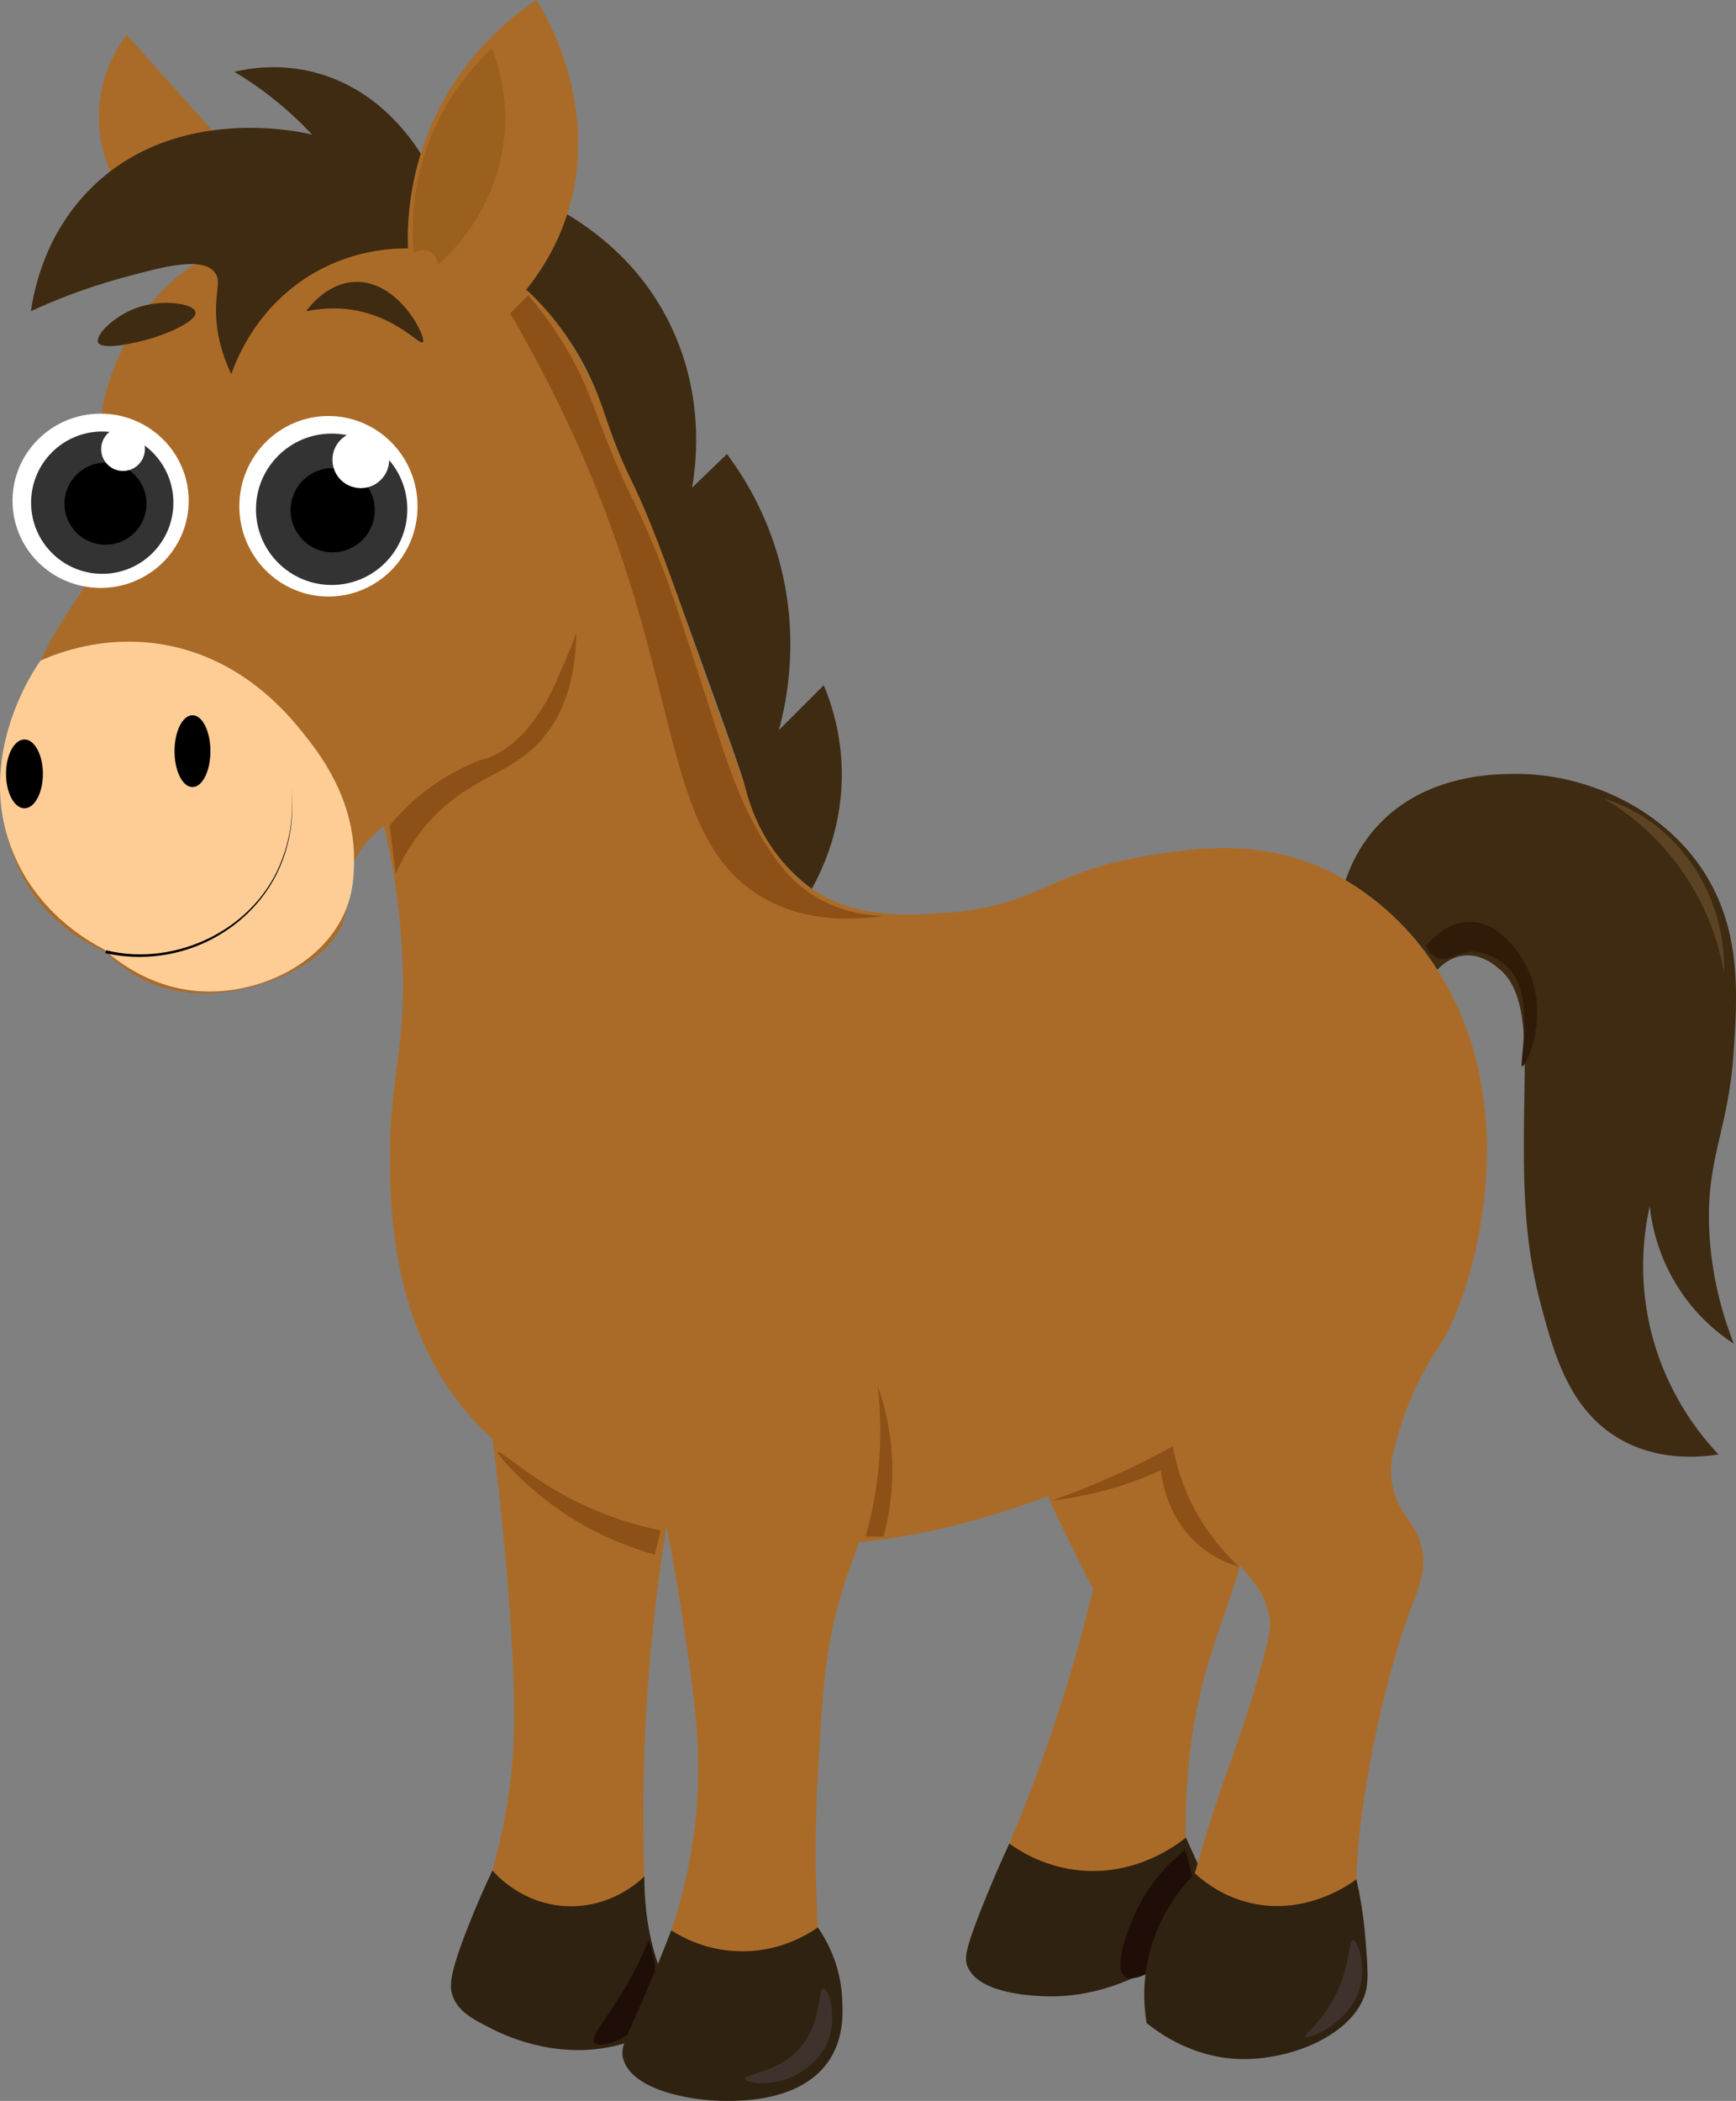 <?xml version="1.0" encoding="UTF-8"?>
<svg id="Layer_2" data-name="Layer 2" xmlns="http://www.w3.org/2000/svg" viewBox="0 0 288.16 348.66">
  <rect x="0" y="0" width="288.16" height="348.66" fill="#808080" stroke="none"/>
  <defs>
    <style>
      .cls-1 {
        fill: #5c4324;
      }

      .cls-2 {
        fill: #3f322c;
      }

      .cls-3 {
        fill: #fff;
      }

      .cls-4 {
        fill: #9b5f1e;
      }

      .cls-5 {
        fill: none;
      }

      .cls-6 {
        fill: #2f2210;
      }

      .cls-7 {
        fill: #fecd96;
      }

      .cls-8 {
        fill: #ab6b28;
      }

      .cls-9 {
        fill: #1f0e08;
      }

      .cls-10 {
        fill: #333;
      }

      .cls-11 {
        fill: #8d5016;
      }

      .cls-12 {
        fill: #3e2b12;
      }

      .cls-13 {
        fill: #301b08;
      }
    </style>
  </defs>
  <g id="Layer_1-2" data-name="Layer 1">
    <g>
      <path class="cls-8" d="M35.25,21.65c-4.74-5.3-9.48-10.59-14.23-15.89-1.23,1.62-3.83,5.48-4.47,11.13-.62,5.48.93,9.73,1.74,11.59"/>
      <path class="cls-6" d="M167.54,305.95c-1.21,2.61-2.78,6.14-4.47,10.39-2.87,7.21-3,8.68-2.48,9.98,1.76,4.43,10.22,4.85,12.42,4.96,13.59.68,24.65-8.26,29.8-13.14-1.99-4.4-3.97-8.79-5.96-13.19"/>
      <path class="cls-9" d="M196.68,307c-2.34,1.9-5.65,5.13-8,10-1.41,2.92-3.97,9.55-2,11,1.68,1.24,6.46-1.46,9-5,4.54-6.32,1.49-14.7,1-16Z"/>
      <path class="cls-6" d="M81.74,310.42c-1.07,2.24-2.53,5.47-4.09,9.44-3.1,7.89-3.08,9.87-2.48,11.46.95,2.55,3.26,3.75,6.58,5.43,2.85,1.44,11.75,5.38,21.88,2.37,2.68-.8,6.32-1.93,7.4-4.85.84-2.27-.28-4.48-1.1-6.46-1.44-3.5-2.97-8.81-2.98-16.39"/>
      <path class="cls-6" d="M225.15,311.91c.55,2.4,1.19,5.8,1.51,9.93.36,4.7.55,7.05-.03,8.94-2.12,6.97-12.39,11.16-20.8,10.93-7.5-.21-12.97-3.94-15.5-5.96-.4-2.37-.65-5.65,0-9.43,1.37-7.99,5.87-13.23,7.99-15.4"/>
      <path class="cls-9" d="M107.68,322c-.8,1.93-2.09,4.76-4,8-3.15,5.34-5.76,8.01-5,9,.63.82,3.25.07,5-1,4.12-2.52,5.38-8,5-12-.16-1.71-.62-3.09-1-4Z"/>
      <path class="cls-2" d="M224.55,321.93c.76,0,2.29,4.14,1.14,8.07-1.71,5.83-8.54,8.55-9,8-.33-.39,2.71-2.26,5.05-7.01,2.49-5.05,2.07-9.05,2.82-9.06Z"/>
      <path class="cls-6" d="M135.75,319.86c1.29,1.86,3.68,5.89,4.02,11.46.14,2.34.41,6.6-2.01,10.4-4.44,6.97-14.42,6.95-17.41,6.94-5.59-.01-15.4-1.73-16.89-6.94-.55-1.93.36-3.21,3.48-10.4,2.03-4.68,3.54-8.52,4.47-10.96"/>
      <path class="cls-8" d="M174,248.34c.27.85,1.34,3.05,3.48,7.45,1.65,3.41,3.06,6.17,3.97,7.95-1.08,4.48-2.31,9.1-3.73,13.85-3.08,10.35-6.57,19.81-10.18,28.36,1.93,1.39,6.09,3.97,11.92,4.47,9.25.8,15.85-4.23,17.38-5.46-.07-3.85.06-8.01.5-12.42,1.46-14.89,5.64-22.68,8.5-32.7,2.93-10.25,8.23-35.82.34-40.34-9.25-5.3-35.31,19.17-32.19,28.84Z"/>
      <path class="cls-8" d="M81.74,238.81c1.48,11.31,2.34,20.96,2.86,28.4,1.2,17.03.74,23.8,0,29.3-.79,5.89-1.96,10.68-2.86,13.91.73.83,5.04,5.6,12.3,5.92,7.37.33,12.13-4.17,12.91-4.93-.22-6.45-.24-13.25,0-20.36.47-13.76,1.85-26.41,3.69-37.76"/>
      <path class="cls-8" d="M63.74,137.08c-1.49,1.12-3.6,3.03-4.97,5.96-1.76,3.78-.72,5.9-1.49,8.94-1.88,7.4-12.26,11.37-18.38,12.42-2.37.41-8.77,1.41-15.4-1.99-2.77-1.42-4.73-3.18-5.96-4.47-2.14-.89-5.34-2.53-8.44-5.46C.5,144.34.18,133.32.16,131.12c-.03-4.96,1.3-8.51,3.97-15.4,6.19-15.96,9.97-15.36,12.42-24.83,3.08-11.92-2.28-15.35,1.49-27.32.61-1.93,3.26-9.83,9.44-15.89,13.67-13.42,40.31-13.37,56.8-2,9.76,6.73,13.57,15.91,21.18,34.28,3.59,8.68,6.89,18.93,18.11,50.16,2.34,6.5,4.77,13.01,11.19,17.38,7.28,4.96,15.68,4.46,22.35,3.97,15.3-1.12,17.03-6.83,33.28-9.44,7.49-1.2,17.18-2.75,27.81,1.49,13.37,5.34,20.07,16.72,21.85,19.87,12.67,22.28,4.8,51.3-1.49,60.59-.48.71-3.76,5.45-5.96,12.42-1.27,4.02-2.06,6.64-1.49,9.93.89,5.15,4.11,6.13,4.97,10.93.65,3.62-.6,6.31-1.99,9.93,0,0-5.19,13.53-7.95,33.28-.35,2.48-.81,6.44-.99,11.42-1.21.89-8.36,5.97-17.38,3.97-4.66-1.03-7.84-3.51-9.44-4.97,1.08-3.91,2.12-7.27,2.98-9.93,2.86-8.82,4.87-13.28,7.45-22.35,1.51-5.3,2.25-8,1.99-9.93-.86-6.21-5.52-8.32-9.93-15.4-1.91-3.06-4.29-7.88-5.46-14.9-5,2.92-12.22,6.69-21.36,9.93-11.7,4.16-37.83,13.45-66.55,3.97-8.67-2.86-22.7-7.49-32.28-20.86-10.57-14.75-10.47-32.8-10.43-40.73.07-12.29,2.83-17.3,1.99-32.78-.48-8.84-1.86-16.05-2.98-20.86Z"/>
      <path class="cls-8" d="M144.96,229.96c.52,3.85.95,9.59,0,16.39-1.07,7.65-3.04,10.7-5.23,17.88-2.75,9.03-3.16,16.12-3.97,30.3-.38,6.59-.58,15.2,0,25.33-1.57,1.1-5.97,3.89-12.26,3.97-6.09.08-10.45-2.43-12.07-3.48,1.43-4.25,3.12-10.37,3.97-17.88,1.01-8.92.4-16.13-.99-26.32-1.43-10.43-3.7-24.1-7.45-40.23"/>
      <path class="cls-12" d="M67.71,41.22c-2.99-.02-9.06.37-15.4,3.97-9.54,5.43-13.02,14.35-13.91,16.89-1-2.05-2.19-5.12-2.48-8.94-.36-4.66.93-6.39-.29-7.95-2.1-2.67-8.51-.96-15.6.99-6.19,1.71-11.22,3.76-14.9,5.46.55-3.78,2.41-12.85,9.93-20.36,14.33-14.31,35.49-9.26,36.75-8.94-1.75-1.87-3.89-3.92-6.46-5.96-2.27-1.81-4.46-3.28-6.46-4.47,2.89-.67,7.55-1.3,12.91,0,12.48,3.02,18.35,13.93,19.37,15.89,3.83.39,9.31,1.37,15.4,3.97,4.91,2.1,16.99,7.49,24.05,20.86,6.45,12.22,5,24.05,4.26,28.31,1.93-1.86,3.86-3.73,5.79-5.59,2.75,3.68,6.41,9.56,8.62,17.51,3.49,12.59,1.37,23.26,0,28.31,2.48-2.48,4.97-4.97,7.45-7.45,1.29,3.08,2.83,7.89,2.98,13.91.23,9.44-3.12,16.55-4.97,19.87-1.23-.91-3.02-2.36-4.81-4.47-4.49-5.27-5.85-10.86-6.38-12.91-.49-1.93-4.35-12.6-12.06-33.95-6.82-18.86-6.92-15.05-11.02-27.14-.85-2.5-2.55-7.69-6.61-13.49-2.3-3.29-4.61-5.7-6.26-7.26"/>
      <path class="cls-8" d="M84.6,51.16c2.96-3.02,7.15-8.17,9.55-15.58,5.67-17.54-3.45-32.94-5.08-35.58-3.62,2.38-11.43,8.22-16.61,18.87-4.59,9.44-4.89,18.05-4.74,22.35"/>
      <ellipse class="cls-3" cx="16.7" cy="83.11" rx="14.62" ry="14.46"/>
      <ellipse class="cls-3" cx="54.52" cy="84.02" rx="14.79" ry="14.98"/>
      <path class="cls-7" d="M6.74,109.62c3.28-1.45,10.31-4,19.09-2.84,14.05,1.86,22.05,11.84,24.5,14.9,2.45,3.06,8.63,10.77,8.44,21.36-.04,2.12-.09,5.08-1.59,8.46-3.88,8.75-14.55,13.61-24,13-8.11-.52-13.74-4.97-16-7-2.64-1.36-10.91-6.04-15-16-6.62-16.12,3.87-30.95,4.56-31.88Z"/>
      <ellipse cx="31.95" cy="124.66" rx="2.98" ry="5.96"/>
      <path d="M17.6,157.7c11.76,2.9,25.12-3.68,29.27-15.22,1.43-3.75,1.91-7.86,1.47-11.85.48,3.99.05,8.11-1.35,11.9-2.73,7.69-9.57,13.5-17.44,15.47-3.93,1.01-8.09,1.06-12.06.19l.11-.49h0Z"/>
      <ellipse cx="4.06" cy="128.43" rx="3.06" ry="5.71"/>
      <path class="cls-5" d="M63.74,137.08c1.15-1.74,3.05-4.21,5.96-6.46,4.72-3.65,8.25-3.74,12.13-5.96,5.18-2.96,7.45-7.68,10.22-13.41,6.24-12.95,4.93-25.95,3.93-31.91"/>
      <path class="cls-12" d="M70.19,56.79c.68-.72-4-10.42-11.42-10-4.54.25-7.42,4.14-7.95,4.87,2.02-.42,4.79-.73,7.95-.19,7.15,1.22,10.9,5.88,11.42,5.33Z"/>
      <path class="cls-12" d="M32.45,51.8c.31,1.58-5.46,4.09-9.93,5.03-1.42.3-5.68,1.2-6.23,0-.55-1.19,2.61-4.33,6.23-5.68,4.33-1.62,9.65-.79,9.93.65Z"/>
      <path class="cls-5" d="M73.67,44.2c2.53-1.91,5.75-4.94,8.16-9.44,6.97-13,1.06-26.86.1-29.01"/>
      <path class="cls-12" d="M223.35,146.06c.82-2.37,2.34-5.77,5.28-8.98,7.86-8.56,19.34-8.63,22.85-8.65,11.55-.07,24.36,5.5,31.29,16.17,6.38,9.84,5.63,20.72,4.97,30.34-.9,13-4.77,17.63-3.97,30.18.49,7.76,2.49,13.97,4.02,17.88-2.28-1.49-5.92-4.29-8.98-8.94-3.7-5.62-4.67-11.07-4.97-13.91-.89,4.02-1.94,11.24,0,19.87,2.49,11.05,8.48,18.25,11.42,21.36-3.5.54-10.16,1.02-16.39-2.57-8.42-4.85-10.94-14.21-13.1-22.26-2.99-11.1-2.89-21.54-2.79-31.45.09-9.83.95-19.98-3.97-24.18-.89-.76-3.08-2.63-5.96-2.34-2.26.22-3.82,1.66-4.47,2.35-1.46-2.33-3.53-5.15-6.39-8-3.16-3.16-6.3-5.36-8.82-6.87Z"/>
      <path class="cls-5" d="M195.35,238.4c-.35-3.74-.46-8.1,0-12.91,1.03-10.94,4.51-19.59,7.45-25.33"/>
      <circle class="cls-10" cx="16.97" cy="83.42" r="11.81"/>
      <circle class="cls-10" cx="55.05" cy="84.52" r="12.56"/>
      <circle cx="55.22" cy="84.67" r="6.99"/>
      <circle cx="17.51" cy="83.59" r="6.81"/>
      <circle class="cls-3" cx="20.42" cy="74.53" r="3.63"/>
      <circle class="cls-3" cx="59.89" cy="76.3" r="4.71"/>
      <path class="cls-11" d="M108.68,91c2.26,5.48,3.84,10.32,7,20,4.8,14.7,6.57,21.71,12,30,1.65,2.51,3.95,5.65,8,8,4.28,2.49,8.51,2.94,11,3-5.41.79-13.08.98-20-3-14.16-8.15-13.95-27.27-23-55-3.46-10.61-9.19-25.25-19-42l3-3c1.8,2.11,4.45,5.47,7,10,2.7,4.8,3.56,7.82,6,14,3.65,9.25,4.45,9.4,8,18Z"/>
      <path class="cls-4" d="M71.68,42c.95.7,1,1.85,1,2,2.18-1.96,9.73-9.23,11-21,.72-6.65-.86-12.02-2-15-2.8,2.61-8.02,8.2-11,17-2.42,7.14-2.33,13.37-2,17,.95-.63,2.16-.62,3,0Z"/>
      <path class="cls-2" d="M136.68,330c.84.02,2.18,4.14,1,8-1.52,4.97-6.41,6.79-7,7-3.28,1.16-6.88.71-7,0-.16-.88,5.33-.9,9-5,3.84-4.28,3.01-10.02,4-10Z"/>
      <path class="cls-11" d="M174.68,249c2.88-.32,6.28-.91,10-2,3.06-.9,5.73-1.95,8-3,.29,2.32,1.14,6.37,4,10,1.31,1.66,2.62,2.71,3,3,2.29,1.78,4.56,2.6,6,3-2.67-2.49-6.48-6.74-9-13-1.02-2.55-1.63-4.93-2-7-3.02,1.67-6.36,3.37-10,5-3.5,1.57-6.85,2.89-10,4Z"/>
      <path class="cls-11" d="M82.68,241c.27-.31,4.01,3,9,6,7.05,4.24,13.63,6.1,18,7l-1,4c-4.92-1.39-11.51-3.95-18-9-4.47-3.48-8.28-7.67-8-8Z"/>
      <path class="cls-11" d="M145.68,230c.8,2.24,1.55,4.93,2,8,1.04,7.09.03,13.07-1,17h-3c.81-2.86,1.55-6.22,2-10,.69-5.83.48-10.95,0-15Z"/>
      <path class="cls-11" d="M95.68,105c-.44,1.2-1.11,2.94-2,5-1.68,3.87-2.51,5.81-4,8-1.34,1.98-3.35,4.94-7,7-1.92,1.09-1.9.57-5,2-3.89,1.8-6.61,3.86-8,5-1.41,1.16-3.19,2.8-5,5,.33,2.67.67,5.33,1,8,.85-1.92,2.39-4.91,5-8,6.78-8.01,13.61-8.11,19-14,2.72-2.97,5.81-8.22,6-18Z"/>
      <path class="cls-13" d="M238.68,159c1.64.59,2.95-.72,5-1,2.84-.38,5.28,1.46,6,2,5.65,4.26,2.28,16.9,3,17,.59.08,4.6-8.32,1-16-.67-1.43-4.15-8.25-10-8-3.76.16-6.31,3.14-7,4,.35.7.97,1.63,2,2Z"/>
      <path class="cls-1" d="M266.18,132.5c2.01.63,4.94,1.79,8,4,1.01.73,4.93,3.66,8,9,3.77,6.55,4.07,12.9,4,16-.62-3.62-2.24-10.22-7-17-4.54-6.47-9.87-10.16-13-12Z"/>
    </g>
  </g>
</svg>